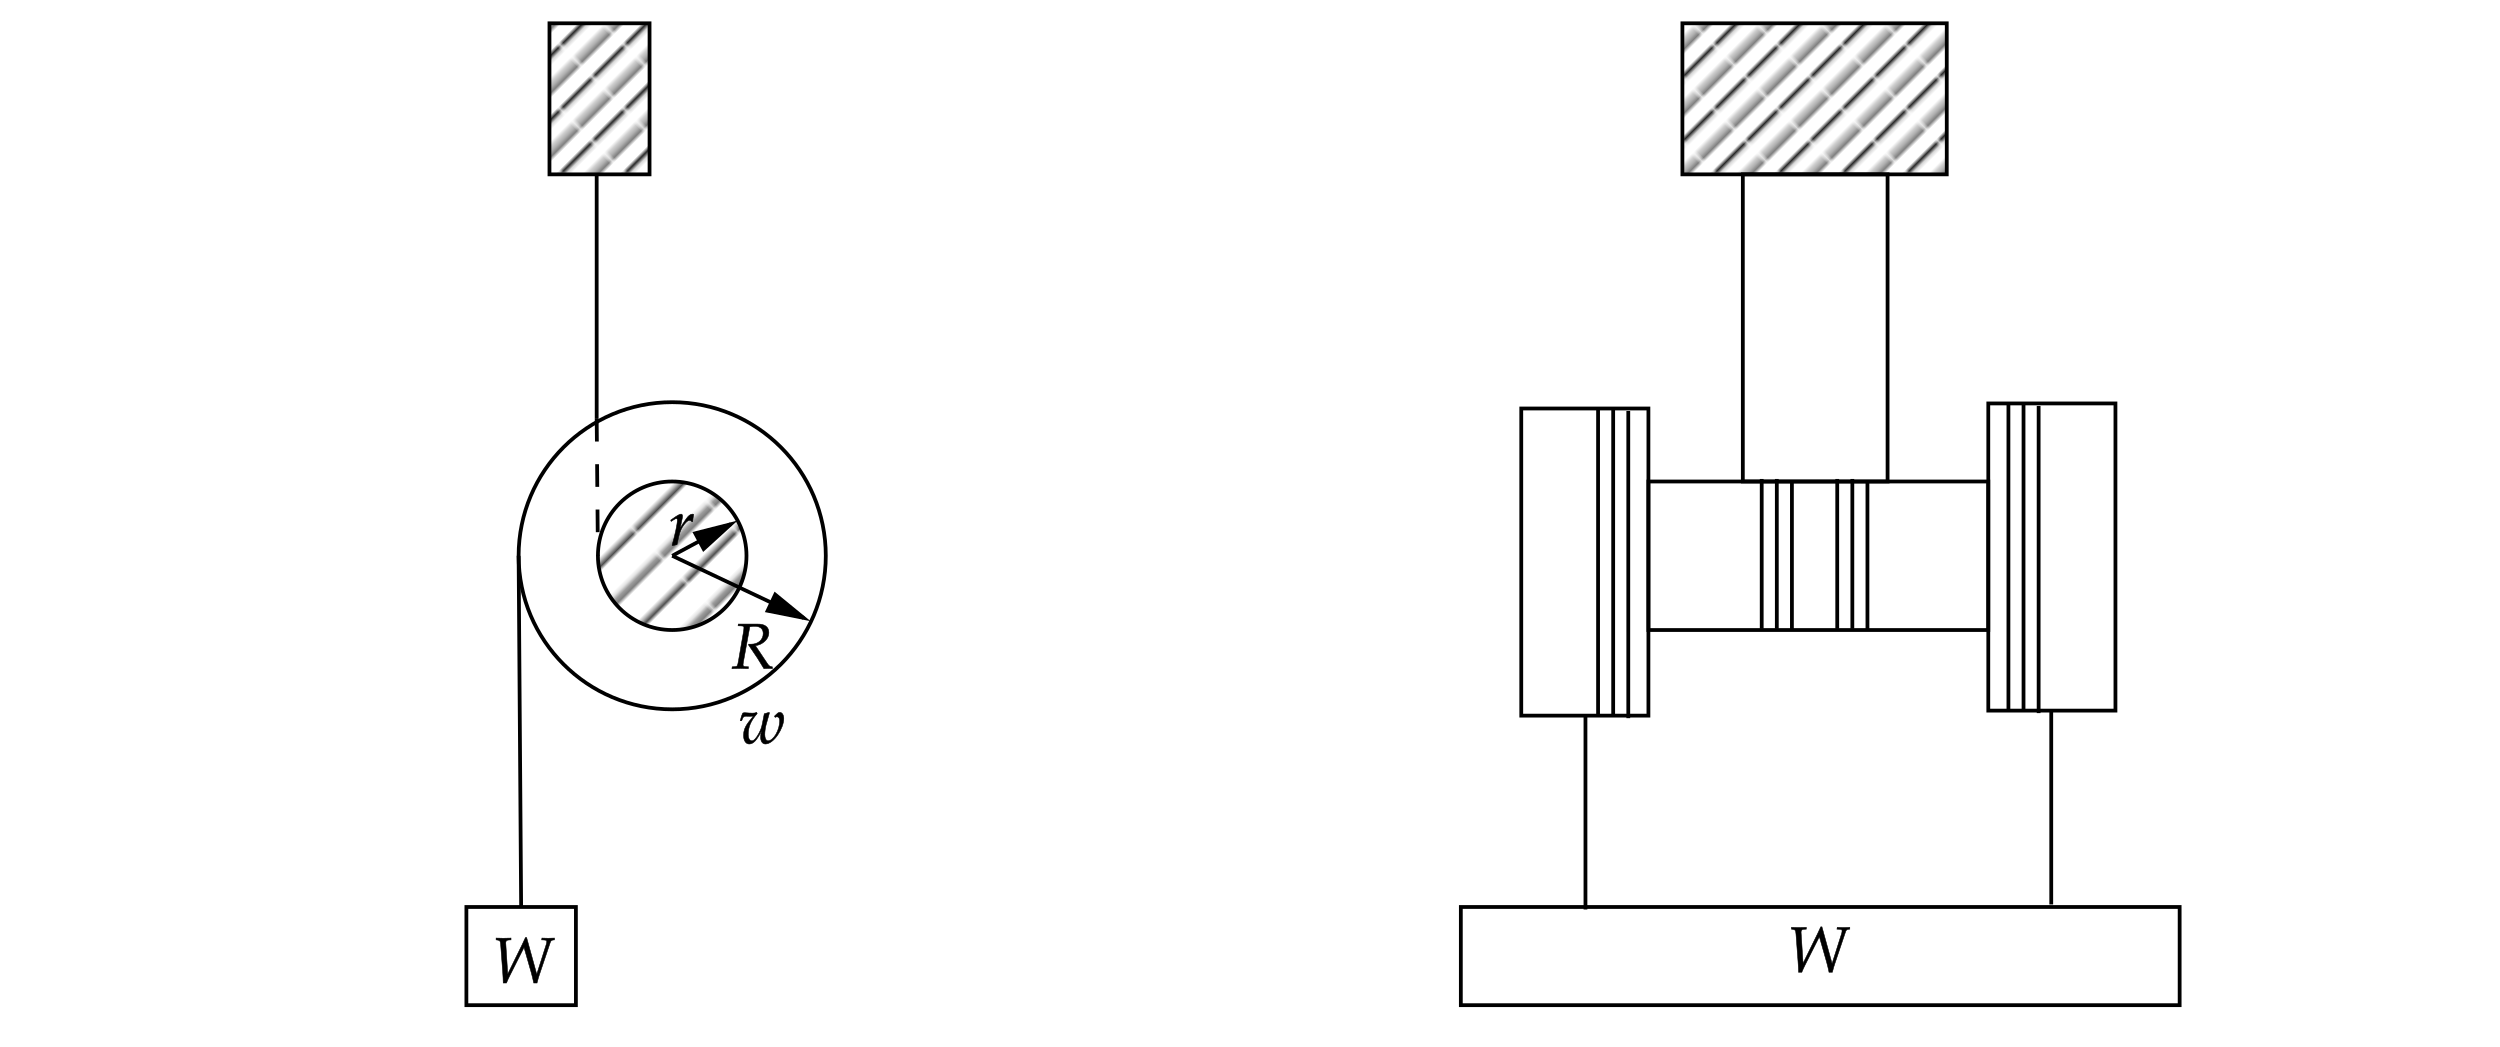 ﻿<svg xmlns="http://www.w3.org/2000/svg" xmlns:xlink="http://www.w3.org/1999/xlink" x="0" y="0" width="662" height="277.328" style="
        width:662px;
        height:277.328px;
        background: transparent;
        fill: none;
">
        
        
        <svg xmlns="http://www.w3.org/2000/svg" class="role-diagram-draw-area"><g class="shapes-region" style="stroke: black; fill: none;"><g class="composite-shape"><path class="real" d=" M461.5,46.17 L499.83,46.17 L499.83,127.5 L461.5,127.5 Z" style="stroke-width: 1; stroke: rgb(0, 0, 0); fill: none; fill-opacity: 1;"/></g><g class="composite-shape"><defs><!-- react-text: 37293 --> <!-- /react-text --><pattern id="_pgfuqcud1z45" x="0" y="0" width="11.314" height="11.314" patternTransform="rotate(45,0,0)" patternUnits="userSpaceOnUse"><path d="M0,0 L0,11.314" style="stroke: rgb(0, 0, 0); stroke-opacity: 1; stroke-width: 1; fill: none;"/><path d="M5.657,0 L5.657,11.314" style="stroke: rgb(0, 0, 0); stroke-opacity: 1; stroke-width: 1; fill: none;"/><path d="M11.314,0 L11.314,11.314" style="stroke: rgb(0, 0, 0); stroke-opacity: 1; stroke-width: 1; fill: none;"/></pattern></defs><path class="real" d=" M445.5,6.17 L515.5,6.17 L515.5,46.17 L445.5,46.17 Z" style="stroke-width: 1; stroke: rgb(0, 0, 0); fill: url(&quot;#_pgfuqcud1z45&quot;); fill-opacity: 1;"/></g><g class="composite-shape"><path class="real" d=" M436.5,127.5 L526.5,127.5 L526.5,166.83 L436.5,166.83 Z" style="stroke-width: 1; stroke: rgb(0, 0, 0); fill: none; fill-opacity: 1;"/></g><g class="composite-shape"><path class="real" d=" M526.5,106.83 L560.17,106.83 L560.17,188.17 L526.5,188.17 Z" style="stroke-width: 1; stroke: rgb(0, 0, 0); fill: none; fill-opacity: 1;"/></g><g class="composite-shape"><path class="real" d=" M402.83,108.17 L436.5,108.17 L436.5,189.5 L402.83,189.5 Z" style="stroke-width: 1; stroke: rgb(0, 0, 0); fill: none; fill-opacity: 1;"/></g><g class="composite-shape"><path class="real" d=" M386.83,240.17 L577.17,240.17 L577.17,266.17 L386.83,266.17 Z" style="stroke-width: 1; stroke: rgb(0, 0, 0); fill: none; fill-opacity: 1;"/></g><g class="arrow-line"><path class="connection real" stroke-dasharray="" d="  M419.83,189.5 L419.83,240.83" style="stroke: rgb(0, 0, 0); stroke-width: 1; fill: none; fill-opacity: 1;"/></g><g class="arrow-line"><path class="connection real" stroke-dasharray="" d="  M543.17,188.17 L543.17,239.5" style="stroke: rgb(0, 0, 0); stroke-width: 1; fill: none; fill-opacity: 1;"/></g><g class="arrow-line"><path class="connection real" stroke-dasharray="" d="  M423.17,108.17 L423.17,189.5" style="stroke: rgb(0, 0, 0); stroke-width: 1; fill: none; fill-opacity: 1;"/></g><g class="arrow-line"><path class="connection real" stroke-dasharray="" d="  M427.17,108.17 L427.17,189.5" style="stroke: rgb(0, 0, 0); stroke-width: 1; fill: none; fill-opacity: 1;"/></g><g class="arrow-line"><path class="connection real" stroke-dasharray="" d="  M431.17,108.83 L431.17,190.17" style="stroke: rgb(0, 0, 0); stroke-width: 1; fill: none; fill-opacity: 1;"/></g><g class="arrow-line"><path class="connection real" stroke-dasharray="" d="  M531.83,106.83 L531.83,188.17" style="stroke: rgb(0, 0, 0); stroke-width: 1; fill: none; fill-opacity: 1;"/></g><g class="arrow-line"><path class="connection real" stroke-dasharray="" d="  M535.83,106.83 L535.83,188.17" style="stroke: rgb(0, 0, 0); stroke-width: 1; fill: none; fill-opacity: 1;"/></g><g class="arrow-line"><path class="connection real" stroke-dasharray="" d="  M539.83,107.5 L539.83,188.83" style="stroke: rgb(0, 0, 0); stroke-width: 1; fill: none; fill-opacity: 1;"/></g><g class="arrow-line"><path class="connection real" stroke-dasharray="" d="  M466.5,126.83 L466.5,166.51" style="stroke: rgb(0, 0, 0); stroke-width: 1; fill: none; fill-opacity: 1;"/></g><g class="arrow-line"><path class="connection real" stroke-dasharray="" d="  M470.5,126.83 L470.5,166.51" style="stroke: rgb(0, 0, 0); stroke-width: 1; fill: none; fill-opacity: 1;"/></g><g class="arrow-line"><path class="connection real" stroke-dasharray="" d="  M474.5,127.16 L474.5,166.83" style="stroke: rgb(0, 0, 0); stroke-width: 1; fill: none; fill-opacity: 1;"/></g><g class="arrow-line"><path class="connection real" stroke-dasharray="" d="  M486.5,126.83 L486.5,166.51" style="stroke: rgb(0, 0, 0); stroke-width: 1; fill: none; fill-opacity: 1;"/></g><g class="arrow-line"><path class="connection real" stroke-dasharray="" d="  M490.5,126.83 L490.5,166.51" style="stroke: rgb(0, 0, 0); stroke-width: 1; fill: none; fill-opacity: 1;"/></g><g class="arrow-line"><path class="connection real" stroke-dasharray="" d="  M494.5,127.16 L494.5,166.83" style="stroke: rgb(0, 0, 0); stroke-width: 1; fill: none; fill-opacity: 1;"/></g><g class="composite-shape"><defs><!-- react-text: 37355 --> <!-- /react-text --><pattern id="_pgflp4khffbl" x="0" y="0" width="11.314" height="11.314" patternTransform="rotate(45,0,0)" patternUnits="userSpaceOnUse"><path d="M0,0 L0,11.314" style="stroke: rgb(0, 0, 0); stroke-opacity: 1; stroke-width: 1; fill: none;"/><path d="M5.657,0 L5.657,11.314" style="stroke: rgb(0, 0, 0); stroke-opacity: 1; stroke-width: 1; fill: none;"/><path d="M11.314,0 L11.314,11.314" style="stroke: rgb(0, 0, 0); stroke-opacity: 1; stroke-width: 1; fill: none;"/></pattern></defs><path class="real" d=" M145.5,6.17 L172,6.17 L172,46.17 L145.5,46.17 Z" style="stroke-width: 1; stroke: rgb(0, 0, 0); fill: url(&quot;#_pgflp4khffbl&quot;); fill-opacity: 1;"/></g><g class="composite-shape"><path class="real" d=" M137.33,147.17 C137.33,124.71 155.54,106.5 178,106.5 C200.46,106.5 218.67,124.71 218.67,147.17 C218.67,169.63 200.46,187.83 178,187.83 C155.54,187.83 137.33,169.63 137.33,147.17 Z" style="stroke-width: 1; stroke: rgb(0, 0, 0); fill: none; fill-opacity: 1;"/></g><g class="composite-shape"><defs><!-- react-text: 37366 --> <!-- /react-text --><pattern id="_pgfr0xufkztf" x="0" y="0" width="18.385" height="18.385" patternTransform="rotate(45,0,0)" patternUnits="userSpaceOnUse"><path d="M0,0 L0,18.385" style="stroke: rgb(0, 0, 0); stroke-opacity: 1; stroke-width: 1; fill: none;"/><path d="M9.192,0 L9.192,18.385" style="stroke: rgb(0, 0, 0); stroke-opacity: 1; stroke-width: 1; fill: none;"/><path d="M18.385,0 L18.385,18.385" style="stroke: rgb(0, 0, 0); stroke-opacity: 1; stroke-width: 1; fill: none;"/></pattern></defs><path class="real" d=" M158.33,147.17 C158.33,136.31 167.14,127.5 178,127.5 C188.86,127.5 197.67,136.31 197.67,147.17 C197.67,158.03 188.86,166.83 178,166.83 C167.14,166.83 158.33,158.03 158.33,147.17 Z" style="stroke-width: 1; stroke: rgb(0, 0, 0); fill: url(&quot;#_pgfr0xufkztf&quot;); fill-opacity: 1;"/></g><g class="arrow-line"><path class="connection real" stroke-dasharray="" d="  M178,147.17 L193.57,138.78" style="stroke: rgb(0, 0, 0); stroke-width: 1; fill: rgb(0, 0, 0); fill-opacity: 1;"/><g stroke="none" fill="#000" transform="matrix(-0.88,0.474,-0.474,-0.88,195.333,137.833)" style="stroke: none; fill: rgb(0, 0, 0); stroke-width: 1;"><path d=" M12,-3 L0,0 L12,3 Z"/></g></g><g class="arrow-line"><path class="connection real" stroke-dasharray="" d="  M178,147.17 L212.86,163.65" style="stroke: rgb(0, 0, 0); stroke-width: 1; fill: rgb(0, 0, 0); fill-opacity: 1;"/><g stroke="none" fill="#000" transform="matrix(-0.904,-0.427,0.427,-0.904,214.667,164.5)" style="stroke: none; fill: rgb(0, 0, 0); stroke-width: 1;"><path d=" M12,-3 L0,0 L12,3 Z"/></g></g><g class="arrow-line"><path class="connection real" stroke-dasharray="" d="  M158,46.42 L158,110.92" style="stroke: rgb(0, 0, 0); stroke-width: 1; fill: none; fill-opacity: 1;"/></g><g class="arrow-line"><path class="connection real" stroke-dasharray="6 6" d="  M158,110.92 L158.33,147.17" style="stroke: rgb(0, 0, 0); stroke-width: 1; fill: none; fill-opacity: 1;"/></g><g class="composite-shape"><path class="real" d=" M123.5,240.17 L152.5,240.17 L152.5,266.17 L123.5,266.17 Z" style="stroke-width: 1; stroke: rgb(0, 0, 0); fill: none; fill-opacity: 1;"/></g><g class="arrow-line"><path class="connection real" stroke-dasharray="" d="  M137.33,147.17 L138,240.42" style="stroke: rgb(0, 0, 0); stroke-width: 1; fill: none; fill-opacity: 1;"/></g><g/></g><g/><g/><g/></svg>
        <svg xmlns="http://www.w3.org/2000/svg" xmlns:xlink="http://www.w3.org/1999/xlink" width="660" height="275.328" style="width:660px;height:275.328px;font-family:Asana-Math, Asana;background:transparent;"><g><g><g><g transform="matrix(1,0,0,1,473.164,257.328)"><path transform="matrix(0.017,0,0,-0.017,0,0)" d="M303 692L264 691C226 689 202 689 182 689C170 689 148 690 110 691L71 692L71 664L89 662C130 656 138 645 142 588L174 158C179 92 181 44 182 -8L232 -8C246 27 264 66 282 102L506 546L618 154C633 102 644 53 657 -8L708 -8L715 18C725 58 733 85 746 124L917 631C923 648 938 660 960 662L980 664L980 692L948 691C919 690 897 689 883 689C870 689 848 690 818 691L785 692L780 664L819 662C848 661 860 653 860 639C860 626 857 608 851 590L704 128L546 700L528 700C516 673 494 624 476 588L252 132L221 616C221 646 234 660 266 662L303 664Z" stroke="rgb(0,0,0)" stroke-opacity="1" stroke-width="8" fill="rgb(0,0,0)" fill-opacity="1"></path></g></g></g></g><g><g><g><g transform="matrix(1,0,0,1,177.164,144.328)"><path transform="matrix(0.017,0,0,-0.017,0,0)" d="M368 365C371 403 376 435 384 476C373 481 369 482 364 482C333 482 302 458 266 407C227 351 188 291 172 256L204 408C208 425 210 438 210 450C210 470 202 482 187 482C166 482 128 461 54 408L26 388L33 368L65 389C93 407 104 412 113 412C123 412 130 403 130 390C130 332 87 126 47 -2L57 -9C72 -4 88 -1 111 4L124 6L150 126C168 209 191 262 235 319C269 363 296 384 318 384C333 384 343 379 354 365Z" stroke="rgb(0,0,0)" stroke-opacity="1" stroke-width="8" fill="rgb(0,0,0)" fill-opacity="1"></path></g></g></g></g><g><g><g><g transform="matrix(1,0,0,1,193.664,177)"><path transform="matrix(0.017,0,0,-0.017,0,0)" d="M105 664L161 662C185 661 196 653 196 635C196 621 192 589 187 559L112 125C96 34 94 32 54 28L13 25L9 -3L51 -2C98 0 117 0 141 0L238 -3L264 -3L267 25L218 28C191 30 182 38 182 58C182 67 183 76 186 93L287 648C316 654 336 656 363 656C450 656 496 617 496 543C496 448 418 378 314 378L270 378L267 367C401 172 432 124 507 -3C507 -3 592 0 592 0C593 0 607 -1 626 -3L639 -3L639 24C599 29 588 37 559 79L375 354C430 364 459 376 495 402C553 444 584 499 584 560C584 646 520 693 409 691L108 691Z" stroke="rgb(0,0,0)" stroke-opacity="1" stroke-width="8" fill="rgb(0,0,0)" fill-opacity="1"></path></g></g></g></g><g><g><g><g transform="matrix(1,0,0,1,130.164,260.164)"><path transform="matrix(0.017,0,0,-0.017,0,0)" d="M303 692L264 691C226 689 202 689 182 689C170 689 148 690 110 691L71 692L71 664L89 662C130 656 138 645 142 588L174 158C179 92 181 44 182 -8L232 -8C246 27 264 66 282 102L506 546L618 154C633 102 644 53 657 -8L708 -8L715 18C725 58 733 85 746 124L917 631C923 648 938 660 960 662L980 664L980 692L948 691C919 690 897 689 883 689C870 689 848 690 818 691L785 692L780 664L819 662C848 661 860 653 860 639C860 626 857 608 851 590L704 128L546 700L528 700C516 673 494 624 476 588L252 132L221 616C221 646 234 660 266 662L303 664Z" stroke="rgb(0,0,0)" stroke-opacity="1" stroke-width="8" fill="rgb(0,0,0)" fill-opacity="1"></path></g></g></g></g><g><g><g><g transform="matrix(1,0,0,1,195.664,196.828)"><path transform="matrix(0.017,0,0,-0.017,0,0)" d="M167 420C188 420 201 421 226 424C171 350 72 266 72 126C72 44 107 -11 160 -11C224 -11 276 44 350 187C341 143 338 118 338 95C338 32 367 -11 412 -11C546 -11 699 238 699 384C699 441 673 482 637 482C624 482 612 478 604 470L554 423L565 404C574 410 583 413 592 413C619 413 635 390 635 350C635 205 538 39 453 39C424 39 403 79 403 134C403 181 412 247 424 290L476 474L469 482L395 460L366 311C354 249 340 209 311 155C271 80 233 39 203 39C168 39 145 78 145 136C145 255 186 352 285 464L275 482C255 473 242 470 214 470C186 470 144 472 115 475L103 476C97 477 92 477 91 477C79 477 70 475 59 470C45 443 34 407 21 352L43 352L60 394C67 411 87 422 111 422C145 422 128 420 167 420Z" stroke="rgb(0,0,0)" stroke-opacity="1" stroke-width="8" fill="rgb(0,0,0)" fill-opacity="1"></path></g></g></g></g></svg>
</svg>
